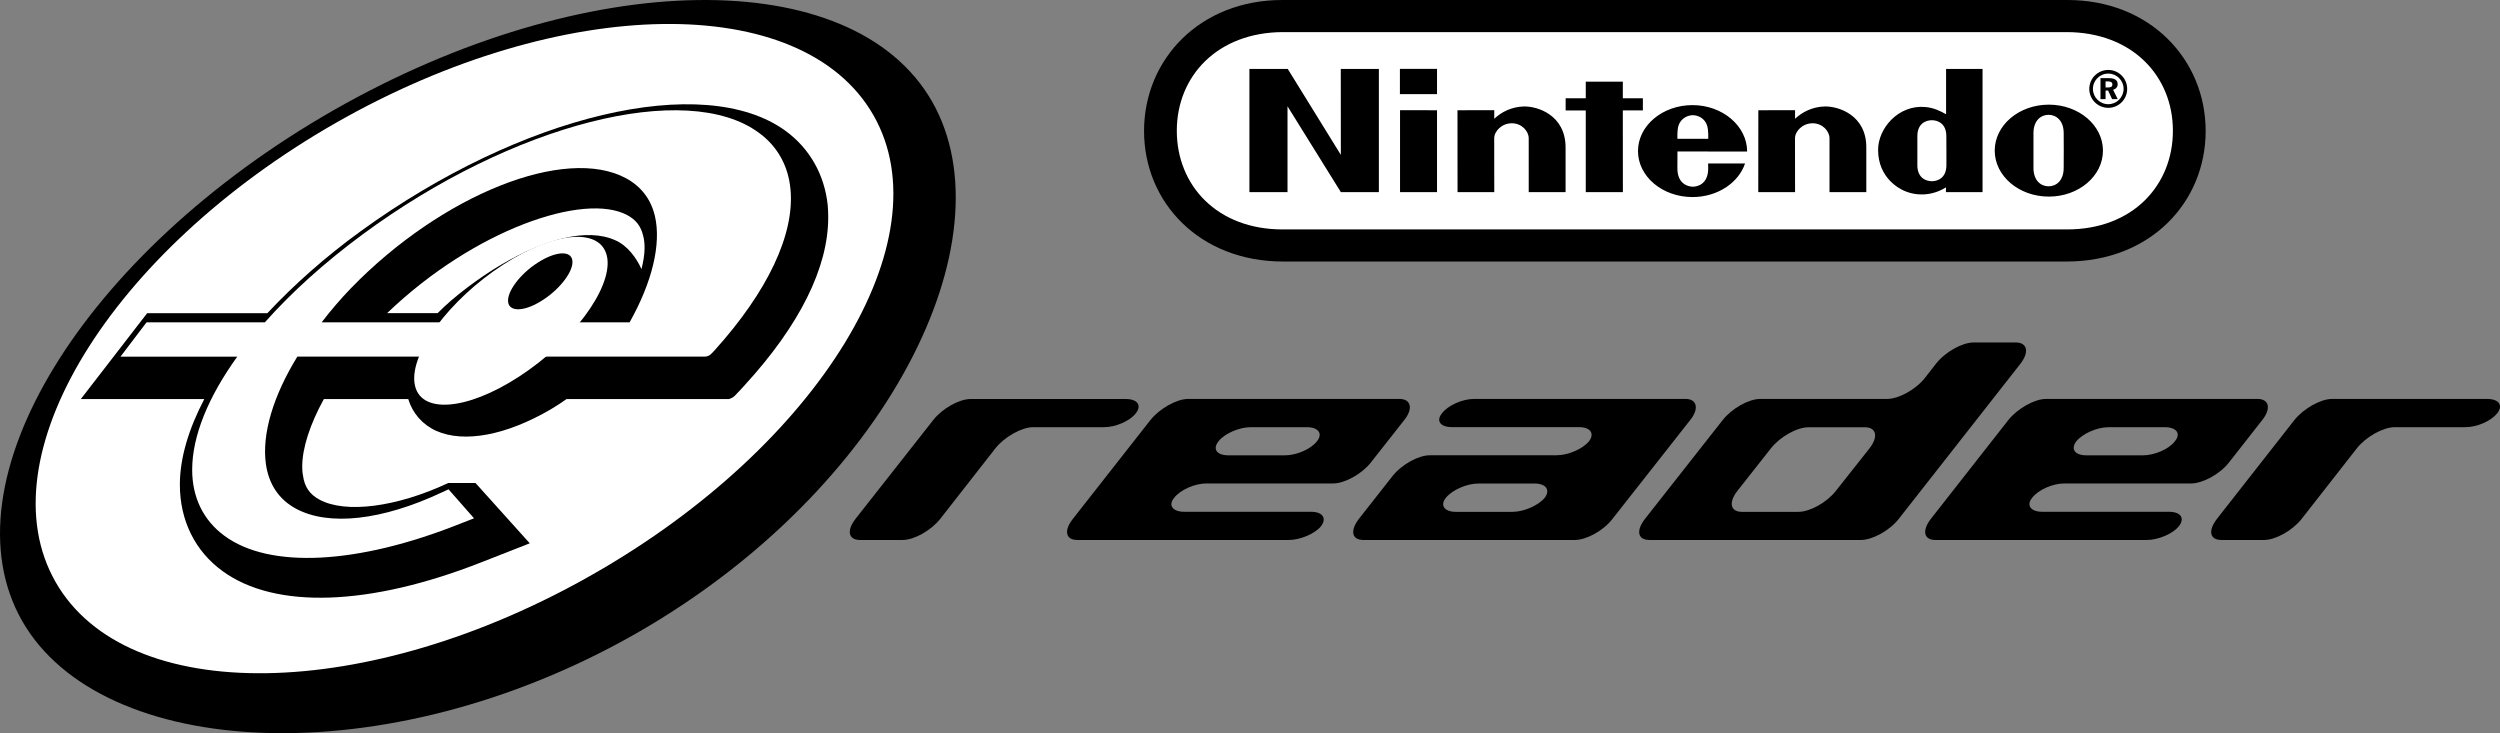 <?xml version="1.0" encoding="utf-8"?>
<!-- Generator: Adobe Illustrator 26.0.3, SVG Export Plug-In . SVG Version: 6.00 Build 0)  -->
<svg version="1.1" id="Layer_1" xmlns="http://www.w3.org/2000/svg" xmlns:xlink="http://www.w3.org/1999/xlink" x="0px" y="0px"
	 viewBox="0 0 3839 1125.9" style="enable-background:new 0 0 3839 1125.9;" xml:space="preserve">
<rect x="0" y="0" width="3839" height="1125.9" fill="#808080" stroke="none"/>
<style type="text/css">
	.st0{fill:#FFFFFF;}
	.st1{fill:#33529C;}
	.st2{fill:url(#SVGID_1_);}
	.st3{fill:url(#SVGID_00000039826342131955003870000000810834810804739466_);}
	.st4{fill:#27569C;}
	.st5{fill:#E60012;}
	.st6{fill:#00ADEB;}
	.st7{fill:url(#SVGID_00000071551023482170057390000001905147629783157673_);}
	.st8{fill:url(#SVGID_00000072264674481736154490000016402483462829361558_);}
	.st9{fill:url(#SVGID_00000139262879378348877470000002260084890471167668_);}
	.st10{fill:url(#SVGID_00000004541582615887216560000016635650176895027094_);}
	.st11{fill:url(#SVGID_00000023242062677476836640000013514292254618289290_);}
	.st12{fill:url(#SVGID_00000011020907474597323880000017950128313244593331_);}
	.st13{fill:url(#SVGID_00000019663222185146701960000008764526694277026194_);}
	.st14{fill:url(#SVGID_00000106117238226377538180000015769376789597398718_);}
	.st15{fill:url(#SVGID_00000088831148277644553710000007889844567531281832_);}
	.st16{fill:url(#SVGID_00000005238278812013049250000004370069335512479676_);}
	.st17{fill:url(#SVGID_00000127021930308060523500000018221563606996040876_);}
	.st18{fill:url(#SVGID_00000034089047418726962350000017304579223250608549_);}
</style>
<g>
	<path class="st0" d="M3183.4,374.1H1961.8c-97,0-175.6-78.6-175.6-175.6l0,0c0-97,78.6-175.6,175.6-175.6h1221.6
		c97,0,175.6,78.6,175.6,175.6l0,0C3359,295.5,3280.4,374.1,3183.4,374.1z"/>
	<g>
		<g>
			<g>
				<path d="M976.7,972.8c-385.9,220-821.4,193.4-942.7-19.3c-121.4-213.1,92.8-564,478.5-784.4c386-220.2,796.9-226.1,918.8-13.2
					C1552.6,368.4,1362.6,752.4,976.7,972.8"/>
				<path class="st0" d="M911,881.6c-346.7,198.1-716.4,203.6-825.6,12.2C-24,702.5,168.9,387,515.5,188.8
					C862.1-9.1,1231.9-14.5,1341.3,177C1450.5,368.2,1257.9,683.7,911,881.6"/>
				<path d="M985.1,413.3c-7.9-17.5-21.8-36.5-40.6-44.5c-42.9-19.1-106.7-2.2-175.3,37.9c-30.8,18.1-71.9,48.1-97.2,74.2
					c-29,0-54.7,0-77.6,0c134-128.5,303-186.1,368.9-150.5c13.4,7.2,20.9,17.1,24.3,31.5c1.7,5.9,2.2,12.5,2.2,19.3
					C989.8,390.8,987.9,401.7,985.1,413.3 M1271.1,315.7L1271.1,315.7c-4.7-46.8-27.5-87.6-64.9-114.8
					c-125.5-91.2-405.5-25-652,153.9c-54.7,39.7-102.4,82.1-143.6,126.1c-27.9,0-184.6,0-184.6,0L124.1,612.8c0,0,93.8,0,189.6,0
					c-24.3,46.5-37.5,91-37.5,131.4c0,54.9,23.2,102.1,65.6,132.8c80.6,58.8,225.4,54,397-13.4l74.7-29.3l-83.3-92.6h-41.8
					c-80.1,37.4-157.8,47-197.5,25.7c-15.2-8-23.4-19.7-25.7-37.7c-0.9-4.3-1.1-8.6-1.1-13.2c0-28.6,12-65.1,33.2-103.7
					c10.9,0,61.7,0,129.6,0c6.6,21.7,21.7,39.3,43.3,49c42.8,18.7,106.9,6.8,175.5-33.2c7.9-4.8,16.2-10,24.3-15.8
					c132.5,0,249.2,0,249.2,0s5-1.1,8.7-4.6c4.5-4.3,15.9-17,15.9-17c84-91.7,128-180.2,128-257.2
					C1271.8,328,1271.6,321.8,1271.1,315.7"/>
				<path class="st0" d="M539.1,442.4c139.4-143.5,328.8-219.2,422.4-168.6c22.9,12.5,37.9,31.8,44.1,57.6
					c10.2,43.1-4.1,101.9-38.8,163.6H493.9C507.5,477.3,522.5,459.6,539.1,442.4 M1213.9,291c-3.2-36.1-20-66.3-48.4-87
					c-111-82.1-378.6-13.8-608.6,155.9c-59,43.5-109.4,89.2-150.2,135.1H225l-40,52.7h179.3c-44.5,61.8-69.2,121.9-69.2,173.7
					c0,42.4,17.2,77.6,49.3,101.2c69.2,51.3,204.5,44.5,362-18.3l21.5-8.4l-39.1-44.5l-10,4.6c-91.9,43.2-173.8,52.3-224.2,25.2
					c-26.1-14.1-41.8-37.2-46.3-68.6c-6.4-46.1,11.2-104.6,48.3-165h625.8c0,0,5.9,0.2,10.4-4.9c4.6-4.8,4.6-4.8,4.6-4.8
					C1178.8,447.6,1220.3,360,1213.9,291"/>
				<path class="st0" d="M932.6,396.5c6.7,47.3-53.7,128.7-135.5,181.8c-81.5,53.1-153.4,57.9-160.5,10.5
					c-7.1-47.2,53.6-128.7,135.3-181.9C853.5,353.7,925.4,348.9,932.6,396.5"/>
				<path d="M878.9,399.9c2.3,15.7-17.8,42.9-45,60.6c-27.1,17.8-51.3,19.3-53.6,3.6c-2.2-15.8,17.9-43.1,45.2-60.6
					C852.8,385.8,876.8,384.2,878.9,399.9"/>
				<path d="M1695.1,656h-108.7c-17.5,0-43.9,14.8-57.9,32.5l-84.7,108.3c-14.3,18-40,32.4-57.9,32.4h-65.1
					c-18,0-21.1-14.3-7.1-32.4L1433,645.1c13.6-17.4,39.6-32.4,57.6-32.4h238.1c18.1,0,25,10,15.4,22
					C1734.9,646.7,1713,656,1695.1,656"/>
				<path d="M2006.8,656h-86.5c-17.5,0-40.4,10-49.3,21.8c-9.3,12-2.5,21.4,15.4,21.4h86.7c18,0,39.8-9.5,49.1-21.4
					C2031.8,666,2024.7,656,2006.8,656 M1978.9,829.2h-324.4c-18.1,0-21.3-14.3-7-32.4L1766.6,645c13.9-17.4,40.1-32.4,57.9-32.4
					h324.4c18,0,21.4,15,7.5,32.4l-51.3,65.2c-14.1,17.9-40.4,32.2-57.9,32.2h-194.8c-17.9,0-40.2,10-49.3,22
					c-9.7,11.4-2.5,21.5,15.5,21.5h194.7c17.9,0,24.3,10,15.4,22C2019.7,819.4,1996.8,829.2,1978.9,829.2"/>
				<path d="M2356.4,742.5h-86.3c-18,0-40.2,10-49.9,22c-9.1,11.4-2.5,21.5,15.6,21.5h86.7c17.8,0,40-10,49.5-21.5
					C2381.1,752.6,2374.3,742.5,2356.4,742.5 M2418.1,829.2h-324.4c-17.9,0-20.9-14.3-7-32.4l51.3-65.3
					c13.9-17.9,39.9-32.4,57.5-32.4h194.6c18,0,39.9-9.5,49.9-21.4c9.1-11.8,2.5-21.8-15.5-21.8h-194.7c-17.7,0-25.2-9.3-15.5-21.3
					c9.1-12,31.2-22,49.3-22h324.8c17.5,0,21.1,15,7.1,32.4l-119.4,151.8C2462.3,814.9,2436.2,829.2,2418.1,829.2"/>
				<path d="M2870.7,688.6c13.9-17.7,10.9-32.5-7-32.5h-86.5c-18.1,0-44,14.8-57.9,32.5l-51.2,65c-14.1,17.9-11,32.4,6.8,32.4h86.5
					c18.1,0,44-14.5,57.9-32.4L2870.7,688.6 M2857.3,829.2h-324.4c-18.1,0-20.9-14.3-6.9-32.4L2645.4,645
					c13.6-17.4,39.7-32.4,57.5-32.4h194.7c18.1,0,44.2-14.3,58.4-32.4l16.7-21.4c13.9-18,40.2-32.9,58-32.9h64.7
					c17.9,0,21.1,14.9,7,32.9l-186.6,237.9C2901.6,814.9,2875.2,829.2,2857.3,829.2"/>
				<path d="M3324.3,656h-86.7c-17.3,0-39.9,10-49.3,21.8c-8.9,12-2.1,21.4,15.7,21.4h86.6c17.9,0,40-9.5,49-21.4
					C3349.6,666,3342.4,656,3324.3,656 M3296.5,829.2H2972c-17.8,0-20.9-14.3-7-32.4L3084,645c13.9-17.4,39.9-32.4,57.9-32.4h324.8
					c17.9,0,21.1,15,7.2,32.4l-51.1,65.2c-13.9,17.9-40.6,32.2-57.9,32.2h-195c-18.1,0-40.2,10-49.3,22
					c-9.5,11.4-2.3,21.5,15.5,21.5h194.7c18,0,24.6,10,15.2,22C3337.2,819.4,3314.5,829.2,3296.5,829.2"/>
				<path d="M3785.5,656H3677c-17.5,0-44,14.8-57.9,32.5l-84.7,108.3c-14.3,18-40,32.4-57.9,32.4h-65.2c-18.1,0-20.9-14.3-7-32.4
					l119-151.8c13.9-17.4,40-32.4,57.9-32.4h238c18,0,25.2,10,15.5,22C3825.2,646.7,3803.6,656,3785.5,656"/>
			</g>
			<g>
				<path d="M2059,237.8l-81.5-131.9h-58.9V295h58.5V163.2L2059,295h58.4V105.9h-58.5L2059,237.8z M2522.8,169.6v-18.7H2492v-25.5
					h-56.9v25.5h-30.9v18.7h30.9V295h57l-0.1-125.5h30.8V169.6z M2149.9,295h56.8V169.3l-56.8-0.1V295z M2149.7,144.5h57v-38.7h-57
					V144.5z M3146.2,160.7c-45.9,0-83.1,31.6-83.1,70.6s37.2,70.6,83.1,70.6c45.9,0,83.1-31.6,83.1-70.6S3192.1,160.7,3146.2,160.7
					 M3169,257.8c0,20-11.8,28.3-23.2,28.3s-23.2-8.3-23.2-28.3v-27.1c0,0,0-18.6,0-26.2c0-19.9,11.9-28.2,23.2-28.2
					s23.2,8.3,23.2,28.2c0,7.6,0,21.7,0.1,26.7C3169.1,231.5,3169,250.2,3169,257.8 M2988.5,175.5c-9.1-5.1-18.7-10-32.2-11.2
					c-41-3.6-72.3,32.6-72.3,65.8c0,43.7,33.7,59.9,38.8,62.3c19.2,8.9,43.7,8.9,65.4-4.7c0,1.2,0,7.3,0,7.3h56.2V105.9h-56v69.6
					H2988.5z M2988.9,231.5v22.3c0,19.4-13.4,24.5-22.3,24.5c-9,0-22.3-5.1-22.3-24.5v-22.4V209c0-19.5,13.3-24.4,22.3-24.4
					c8.8,0,22.2,4.9,22.2,24.4C2988.9,215.7,2988.9,231.5,2988.9,231.5 M2339.9,163.5c-18.8,0.5-34.5,8.6-45.3,18.9
					c-0.1-3.1,0-13.2,0-13.2l-56.5,0.1l0.1,125.7h56.4c0,0-0.1-77.2-0.1-82.6c0-10.9,11.6-23.1,27-23.1c15.5,0,26,12.2,26,23.1V295
					h56.6c0,0-0.1-59.5,0-68.4C2404.2,176.8,2361.1,162.9,2339.9,163.5 M2801.9,163.5c-18.8,0.5-34.5,8.6-45.4,18.9
					c-0.1-3.1,0-13.2,0-13.2l-56.4,0.1L2700,295h56.5c0,0-0.1-77.2-0.1-82.6c0-10.9,11.6-23.1,27-23.1c15.5,0,26,12.2,26,23.1V295
					h56.5c0,0-0.1-59.5,0-68.4C2866.2,176.8,2823.1,162.9,2801.9,163.5 M2682.9,232.7c0-39-37.6-71.3-83.9-71.3
					c-46.2,0-83.7,31.6-83.7,70.6s37.5,70.6,83.7,70.6c38.4,0,70.8-21.9,80.7-51.6H2623c0,0,0.1,0.6,0.1,7.6
					c0,23-15.1,28.1-23.5,28.1s-23.8-5.1-23.8-28.1c0-6.9,0.1-26,0.1-26L2682.9,232.7 M2579.5,188.4c4.5-7.7,12.6-11.4,20-11.5
					c7.4,0.1,15.6,3.7,20,11.5c3.5,6.3,3.8,13.7,3.7,24.7h-47.4C2575.7,202.1,2575.9,194.7,2579.5,188.4 M3251.9,129.3
					c0-6.2-4.5-9.3-13.7-9.3h-12.7v32.2h7.8V139h3.9l6.1,13.2h8.7l-7.2-14.4C3249.3,136.7,3251.9,133.5,3251.9,129.3 M3237.2,134.3
					h-3.9V125h3.4c4.7,0,7.1,1.4,7.1,4.8C3243.8,133,3241.7,134.3,3237.2,134.3 M3237.5,107.4c-16.1,0-29.2,13-29.2,29.1
					s13.1,29.1,29.2,29.1c16,0,29-13,29-29.1S3253.5,107.4,3237.5,107.4 M3237.5,160c-13,0-23.6-10.5-23.6-23.5s10.5-23.5,23.6-23.5
					c13,0,23.5,10.6,23.5,23.5S3250.4,160,3237.5,160 M3174,0H1969.8c-127.4-0.3-213,91.3-213,201.1c0,109.9,85.4,200.4,213.3,200.5
					h1203.7c127.9-0.1,213.2-90.6,213.2-200.5C3387,91.3,3301.4-0.3,3174,0 M3173.4,352.3h-1203c-101.6,0.4-163.3-67.8-163.3-151.5
					s62.1-151.3,163.3-151.5h1203c101.2,0.2,163.3,67.8,163.3,151.5S3275,352.7,3173.4,352.3"/>
			</g>
		</g>
	</g>
</g>
</svg>
